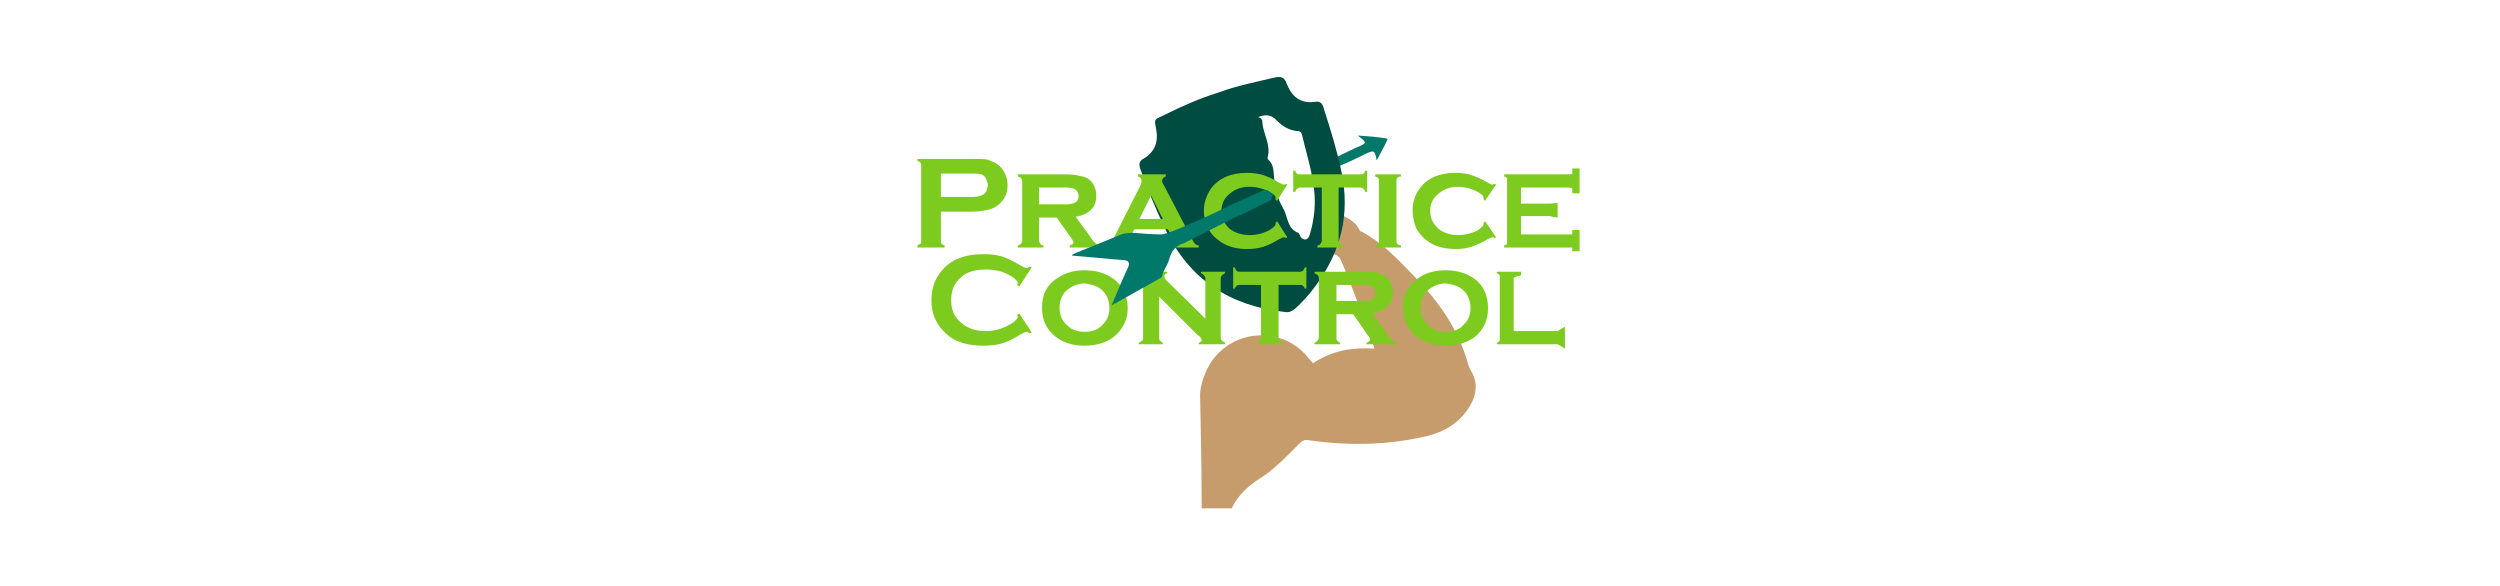 <svg xmlns="http://www.w3.org/2000/svg" width="1280" height="300" viewBox="0 0 1280 800"><g><path fill="#00796b" d="M826 189c-12-2-24-3-39-4 13 10 14 10-3 17l-25 12v2c1 3 1 6 2 8v3c10-4 21-9 31-14 18-9 18-9 21 6 5-10 10-18 14-27 1-2 1-3-1-3z"/><path fill="#c69c6c" d="M941 505l-3-7c-13-48-40-86-74-121-22-23-44-46-72-61-1 0-2-1-2-1-6-13-17-18-29-23l-4 6c-2 2-4 5-6 8l-6 18v23c0-1 1-1 1-1 8 0 15 2 18 9 5 11 9 22 14 34 11 29 22 58 32 87-29-2-57 2-84 20l-6-7c-38-48-113-39-139 16-6 13-10 26-9 40 1 50 2 100 2 149h41c9-19 24-32 42-43 18-12 34-29 50-45 4-4 7-6 13-5 55 8 109 7 163-6 27-7 49-22 61-48 6-14 6-28-3-42z"/><path fill="#004c40" d="M598 126c24-9 50-14 75-20 9-2 14-1 17 8 7 18 19 28 39 25 7-1 10 2 12 10 9 28 18 57 24 86 12 58-1 109-36 156-8 11-17 21-28 31-4 3-8 5-13 4-75-8-131-44-164-114-13-27-24-54-34-82-2-6-1-10 4-13 16-9 21-23 18-40-3-16-3-13 11-20 24-12 49-23 75-31zm53 34c5 1 6 4 6 8 1 15 12 30 7 47 0 1 0 2 1 3 8 7 7 17 8 26 1 14 5 28 12 40 7 11 5 28 21 34 1 0 1 2 2 3 1 3 3 6 8 6 4-1 5-5 6-8 3-10 5-21 6-32 3-35-9-69-17-103-1-4-3-5-6-5-12-1-21-7-28-14-8-9-16-9-26-5z"/><path d="M186 217v3c2 0 3 1 4 2s1 2 1 4v102c0 2 0 4-1 5-1 0-2 1-4 2v3h37v-3c-2-1-3-1-4-2s-1-3-1-5v-39h43c11 0 20-2 26-4s11-6 15-11c5-6 7-13 7-21 0-6-1-11-4-17-2-4-5-8-9-11s-9-5-14-7c-5-1-12-1-21-1zm513 16v29h3c0-2 1-4 2-4 1-1 3-2 4-2h30v73c0 1-1 3-2 4 0 1-2 2-4 2v3h35v-3c-2 0-4-1-4-2-1-1-2-3-2-4v-73h30c2 0 3 1 4 2 1 0 2 2 2 4h3v-29h-3c0 2-1 3-2 4s-2 1-4 1h-83c-2 0-3 0-4-1s-2-2-2-4zm-63 3c-22 0-38 7-49 21-6 9-10 19-10 31 0 8 2 16 6 24 3 6 8 12 14 16 10 8 23 12 39 12 8 0 15-1 22-3 6-2 13-5 21-10 4-2 6-3 7-3s2 0 3 1l2-1-14-22-2 2v2c0 2-3 5-10 9-8 4-17 6-25 6-11 0-20-3-27-8-8-7-12-15-12-25s4-18 12-24c7-6 16-9 27-9 8 0 15 2 23 5 8 4 12 7 12 10v3l2 1 14-22-2-1c-1 1-2 1-3 1s-3-1-7-3c-8-5-15-8-21-10-7-2-14-3-22-3zm284 0c-21 0-38 7-48 21-7 9-10 19-10 31 0 8 2 16 5 24 4 6 8 12 14 16 10 8 23 12 40 12 8 0 15-1 21-3s13-5 22-10c3-2 6-3 7-3 0 0 2 0 3 1l2-1-15-22-2 2v2c0 2-3 5-9 9-9 4-17 6-26 6-10 0-19-3-26-8-8-7-12-15-12-25s4-18 12-24c7-6 16-9 26-9 8 0 16 2 23 5 8 4 12 7 12 10v3l2 1 15-22-2-1c-1 1-3 1-3 1-1 0-4-1-7-3-8-5-16-8-22-10s-13-3-22-3zm-702 1h40c8 0 14 0 17 2 2 1 4 3 5 6 1 2 2 5 2 8s-1 5-2 8c-1 2-3 4-5 5-3 2-9 3-17 3h-40zm862 0c0 1 0 1-10 1h-83v3s4 1 4 2v90c0 1-4 2-4 2v3h93v5h10v-29h-10v6h-70v-25h40s0 1 10 2v-20l-10 1h-40v-22h60c10 0 10 1 10 2v6h10v-34h-10zm-757 1v3c2 1 4 1 4 2 1 1 2 3 2 4v82c0 1-1 3-2 4s-2 2-4 2v3h35v-3c-2 0-4-1-4-2-1-1-2-3-2-4v-32h24l20 28c2 3 3 5 3 6 0 2-2 3-5 4v3h42v-3c-3 0-5-1-7-3s-5-5-8-10l-19-26c10-2 17-5 21-10 5-4 7-11 7-19 0-10-4-18-11-23-3-2-7-3-12-4-4-1-11-2-19-2zm164 0v3c3 1 5 3 5 6 0 2-1 4-2 7l-37 73c-1 3-2 5-3 6-2 1-3 2-5 2v3h36v-3c-4-1-6-2-6-5 0-2 1-4 2-6l5-11h46l5 10c2 3 3 5 3 7 0 3-2 5-6 5v3h40v-3c-2 0-4-1-5-2s-3-4-5-8l-37-71c-2-3-3-5-3-7 0-3 2-5 5-6v-3zm324 0v3c2 1 3 1 4 2s1 3 1 4v82c0 1 0 3-1 4s-2 2-4 2v3h35v-3c-2 0-4-1-5-2s-1-3-1-4v-82c0-1 0-3 1-4s3-2 5-2v-3zm-459 18h36c7 0 11 1 14 3 2 2 4 4 4 9 0 4-2 8-6 9-2 1-6 2-12 2h-36zm153 11l16 32h-32zm-229 80c-26 0-46 8-58 24-9 11-13 24-13 39 0 10 2 20 7 29 4 8 10 14 17 20 12 9 28 13 47 13 9 0 18-1 25-3s15-6 25-12c5-3 8-4 9-4s3 1 4 2l3-1-17-26-3 2c0 1 1 2 1 2 0 2-1 4-3 5-1 2-4 4-8 6-10 6-21 9-33 9-14 0-25-4-33-11-10-8-14-18-14-31s4-24 14-32c8-7 19-10 33-10 12 0 23 2 33 8 4 2 7 4 8 6 2 1 3 3 3 5 0 0-1 1-1 2l3 2 17-26-3-1c-1 1-3 2-4 2s-4-1-9-4c-10-6-19-10-25-12-7-2-16-3-25-3zm341 18v29h2c1-2 2-3 3-4s2-1 4-1h29v72c0 2 0 3-1 4s-2 2-5 3v2h36v-2c-3-1-4-2-5-3s-1-2-1-4v-72h29c2 0 3 0 4 1s2 2 3 4h2v-29h-2c-1 2-2 4-3 5-1 0-2 1-4 1h-82c-2 0-4-1-4-1-1-1-2-3-3-5zm-203 4c-15 0-28 4-39 12-13 9-19 22-19 39s6 30 19 40c10 8 24 12 39 12 16 0 29-4 40-12 12-10 19-23 19-39 0-17-7-31-19-40-11-8-24-12-40-12zm493 0c-15 0-29 4-39 12-13 9-19 22-19 39s6 30 19 40c10 8 24 12 39 12 16 0 29-4 40-12 12-10 18-23 18-39 0-17-6-31-18-40-11-8-24-12-40-12zm-419 2v2c3 1 4 2 5 3s1 2 1 4v81c0 2 0 3-1 4s-3 2-5 3v2h33v-2c-2-1-3-2-4-3s-1-2-1-4v-56l52 52c3 2 5 4 5 5 1 1 1 2 1 2 0 2-1 3-4 4v2h36v-2c-2-1-4-2-4-3-1-1-2-2-2-4v-81c0-2 1-3 2-4 0-1 2-2 4-3v-2h-33v2c2 1 4 2 4 3 1 1 2 2 2 4v55l-54-53c-1-2-2-4-2-5 0-2 1-3 4-4v-2zm240 0v2c2 1 4 2 5 3 0 1 1 2 1 4v81c0 2-1 3-2 4 0 1-2 2-4 3v2h35v-2c-2-1-3-2-4-3s-1-2-1-4v-32h23l20 29c2 2 3 4 3 6 0 1-2 3-5 4v2h42v-2c-2-1-5-2-7-4-2-1-5-5-8-10l-19-26c10-2 17-5 21-10 5-4 7-10 7-18 0-11-3-19-11-23-3-3-7-4-12-5-4-1-10-1-19-1zm249 0v2s4 2 4 3v89c0 1-4 3-4 3v2h83l10 6v-30l-10 6h-60v-72c0-2 10-4 10-4v-5zm-563 16c10 1 19 4 25 10s9 14 9 24c0 9-3 16-9 22-6 7-14 10-25 10-10 0-18-3-25-10-6-6-9-13-9-23 0-9 3-17 9-23 7-6 15-10 25-10zm493 0c10 1 19 4 25 10s9 14 9 24c0 9-3 16-9 22-6 7-14 10-25 10-10 0-18-3-25-10-6-6-9-13-9-23 0-9 3-17 9-23 7-6 15-10 25-10zm-149 2h35c7 0 11 1 14 2 3 2 4 5 4 9 0 5-2 8-6 10-2 1-6 1-12 1h-35z" fill="#7ecb20"/><path fill="#00796b" d="M668 263c-1-1-2-2-4-3-1 0-2-1-4-1-16 7-32 15-49 22-2 2-83 40-92 39-12 0-25-1-37-2-7 0-13 0-20 3-19 8-39 16-59 24-2 1-6 2-6 4l68 6c9 0 11 3 9 9-8 17-15 34-23 53 23-13 45-25 66-37 2-1 3-2 3-3 1-7 7-14 9-21 3-9 5-19 21-24 2-1 69-35 69-35 17-7 33-16 50-24 0-2 1-5 2-8h-1c-1-1-1-2-2-2z"/></g></svg>